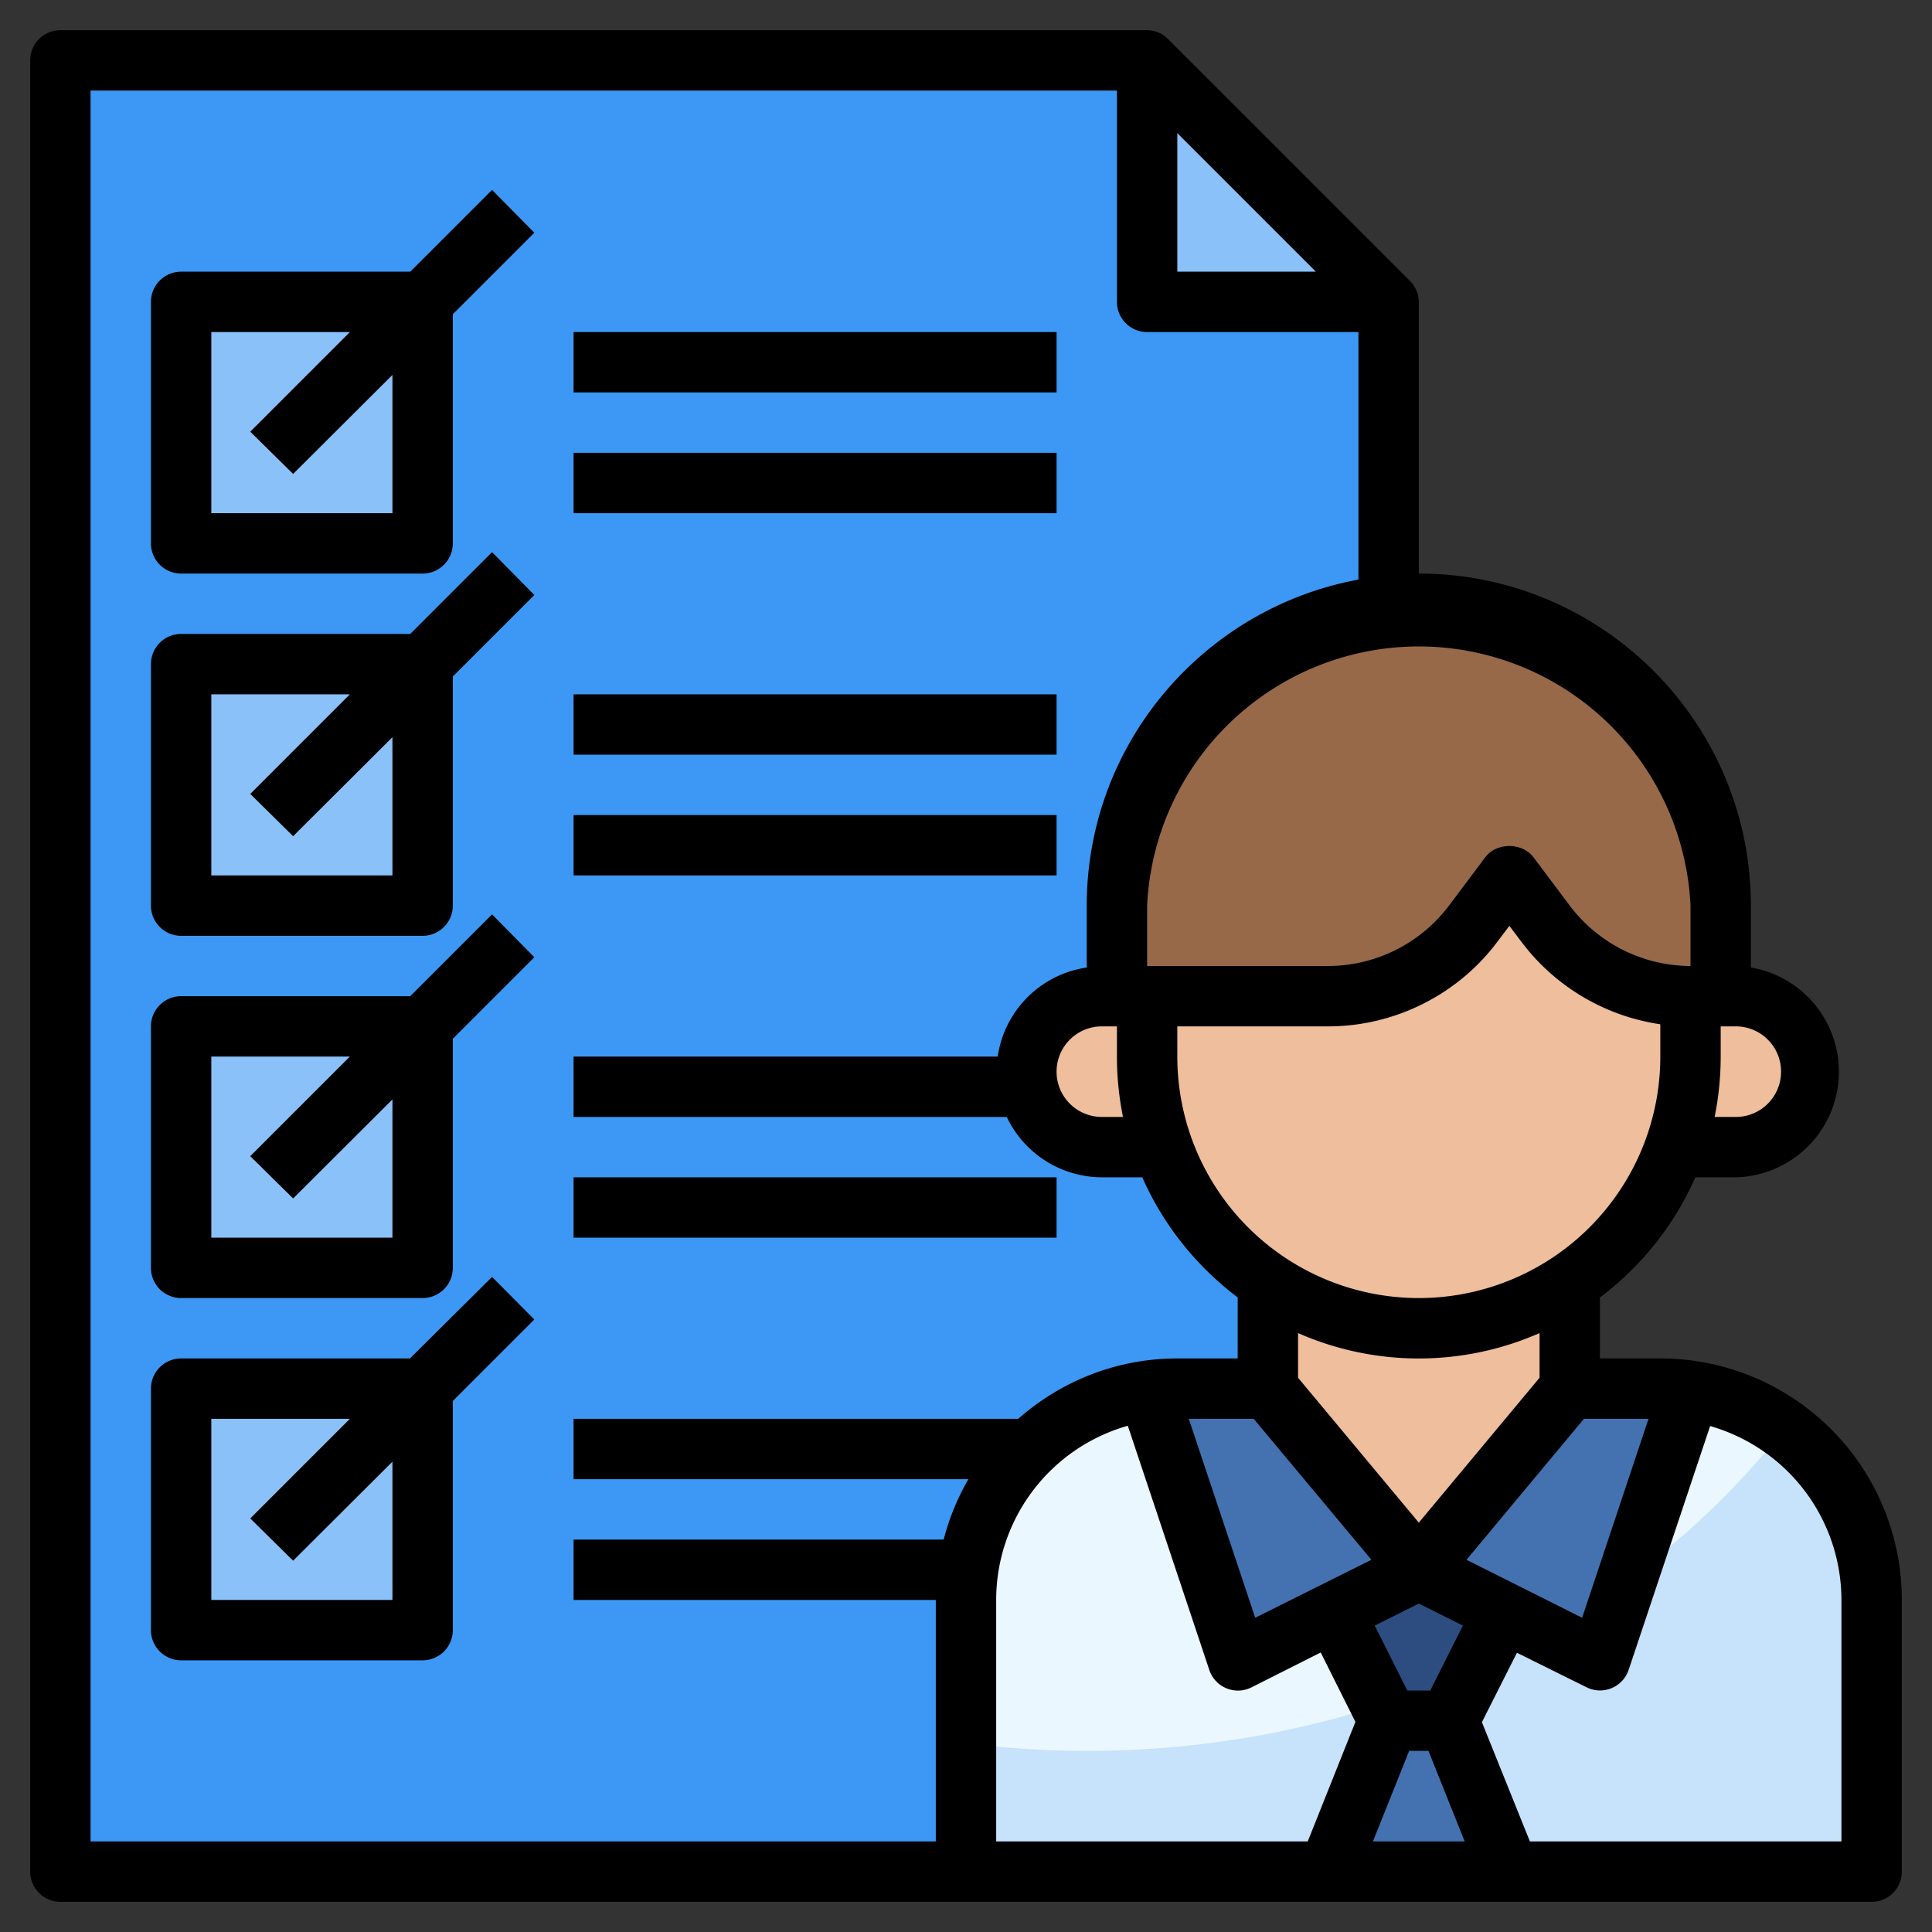 <svg xmlns="http://www.w3.org/2000/svg" width="512" height="512" viewBox="0 0 64 64">
  <rect x="0" y="0" width="64" height="64" fill="#333333" stroke="none"/>
  <defs/>
  <path fill="#3c98f4" d="M46 62H2V2h36v8h8z"/>
  <path fill="#c7e2fb" d="M55 46h-3l-5 6-5-6h-3a7 7 0 00-7 7v9h30v-9a7 7 0 00-7-7z"/>
  <path fill="#ebf7fe" d="M52 46l-5 6-5-6h-3a7 7 0 00-7 7v4.75c1.3.16 2.64.25 4 .25 9.6 0 18.06-4.22 23.1-10.66A6.96 6.96 0 0055 46z"/>
  <path fill="#4472b0" d="M38.02 46.08L41 55l6-3-5-6h-3c-.33 0-.66.03-.97.08z"/>
  <path fill="#2d4d81" d="M47 52l-2.8 1.4L46 57h2l1.8-3.6z"/>
  <path fill="#4472b0" d="M55.98 46.08A6.96 6.96 0 0055 46h-3l-5 6 6 3z"/>
  <path fill="#efbe9c" d="M47 44a8.95 8.95 0 01-5-1.52V46l5 6 5-6v-3.52A8.95 8.95 0 0147 44z"/>
  <path fill="#4472b0" d="M50 62l-2-5h-2l-2 5z"/>
  <path fill="#efbe9c" d="M56 33v2a9 9 0 11-18 0v-2h6a6 6 0 004.8-2.4L50 29l1.2 1.6A6 6 0 0056 33z"/>
  <path fill="#efbe9c" d="M38 35v-2h-1.5a2.5 2.5 0 100 5h2.02a8.96 8.96 0 01-.52-3z"/>
  <path fill="#976949" d="M47 20a10 10 0 00-10 10v3h7a6 6 0 004.8-2.4L50 29l1.2 1.6A6 6 0 0056 33h1v-3a10 10 0 00-10-10z"/>
  <path fill="#efbe9c" d="M57.5 33H56v2c0 1.05-.19 2.06-.52 3h2.02a2.5 2.5 0 100-5z"/>
  <g fill="#8ac1f8">
    <path d="M46 10l-8-8v8zM6 10h8v8H6zM6 22h8v8H6zM6 34h8v8H6zM6 46h8v8H6z"/>
  </g>
  <path d="M62 63a1 1 0 001-1v-9a8 8 0 00-8-8h-2v-2.02A10.04 10.04 0 0056.16 39h1.34a3.5 3.5 0 00.5-6.95V30c0-6.07-4.93-11-11-11v-9a1 1 0 00-.3-.7l-8-8A1 1 0 0038 1H2a1 1 0 00-1 1v60a1 1 0 001 1zM41.53 47l3.9 4.67-3.85 1.92-2.2-6.59zm5.15 11h.64l1.2 3h-3.04zm.7-2h-.76l-1.08-2.15 1.46-.73 1.46.73zm1.2-4.33L52.47 47h2.14l-2.2 6.59zM51 45.64l-4 4.8-4-4.8v-1.48a9.93 9.93 0 008 0zM55 35a8 8 0 01-16 0v-1h5c2.2 0 4.29-1.05 5.6-2.8l.4-.53.4.53a7.03 7.03 0 004.6 2.73zm4 .5c0 .83-.67 1.5-1.5 1.5h-.7c.13-.65.2-1.31.2-2v-1h.5c.83 0 1.5.67 1.5 1.5zM56 30v2a5.03 5.03 0 01-4-2l-1.2-1.6c-.38-.5-1.22-.5-1.6 0L48 30a5.03 5.03 0 01-4 2h-6v-2a9.01 9.01 0 0118 0zm-18.8 7h-.7a1.5 1.5 0 010-3h.5v1c0 .69.07 1.35.2 2zM39 4.41L43.59 9H39zM3 3h34v7a1 1 0 001 1h7v8.2c-5.11.94-9 5.42-9 10.8v2.05A3.49 3.49 0 0033.05 35H19v2h14.35a3.5 3.5 0 003.15 2h1.34c.7 1.59 1.8 2.95 3.16 3.98V45h-2c-2.02 0-3.86.76-5.27 2H19v2h13.08a7.93 7.93 0 00-.82 2H19v2h12v8H3zm30 50a6 6 0 014.36-5.77l2.7 8.09a1 1 0 001.39.58l2.3-1.16 1.15 2.3L43.32 61H33zm28 8H50.68l-1.59-3.95 1.16-2.3 2.3 1.14a1 1 0 001.4-.57l2.7-8.08A6 6 0 0161 53z"/>
  <path d="M13.59 9H6a1 1 0 00-1 1v8a1 1 0 001 1h8a1 1 0 001-1v-7.59l2.7-2.7-1.4-1.42zM13 17H7v-6h4.59l-3.3 3.3 1.42 1.4L13 12.42z"/>
  <path d="M13.59 21H6a1 1 0 00-1 1v8a1 1 0 001 1h8a1 1 0 001-1v-7.59l2.7-2.7-1.4-1.42zM13 29H7v-6h4.59l-3.3 3.3 1.42 1.4L13 24.42z"/>
  <path d="M13.59 33H6a1 1 0 00-1 1v8a1 1 0 001 1h8a1 1 0 001-1v-7.59l2.7-2.7-1.4-1.42zM13 41H7v-6h4.59l-3.3 3.3 1.42 1.4L13 36.42z"/>
  <path d="M16.3 42.3L13.58 45H6a1 1 0 00-1 1v8a1 1 0 001 1h8a1 1 0 001-1v-7.59l2.7-2.7zM13 53H7v-6h4.59l-3.3 3.3 1.42 1.4L13 48.42zM19 11h16v2H19zM19 15h16v2H19zM19 23h16v2H19zM19 27h16v2H19zM19 39h16v2H19z"/>
</svg>
